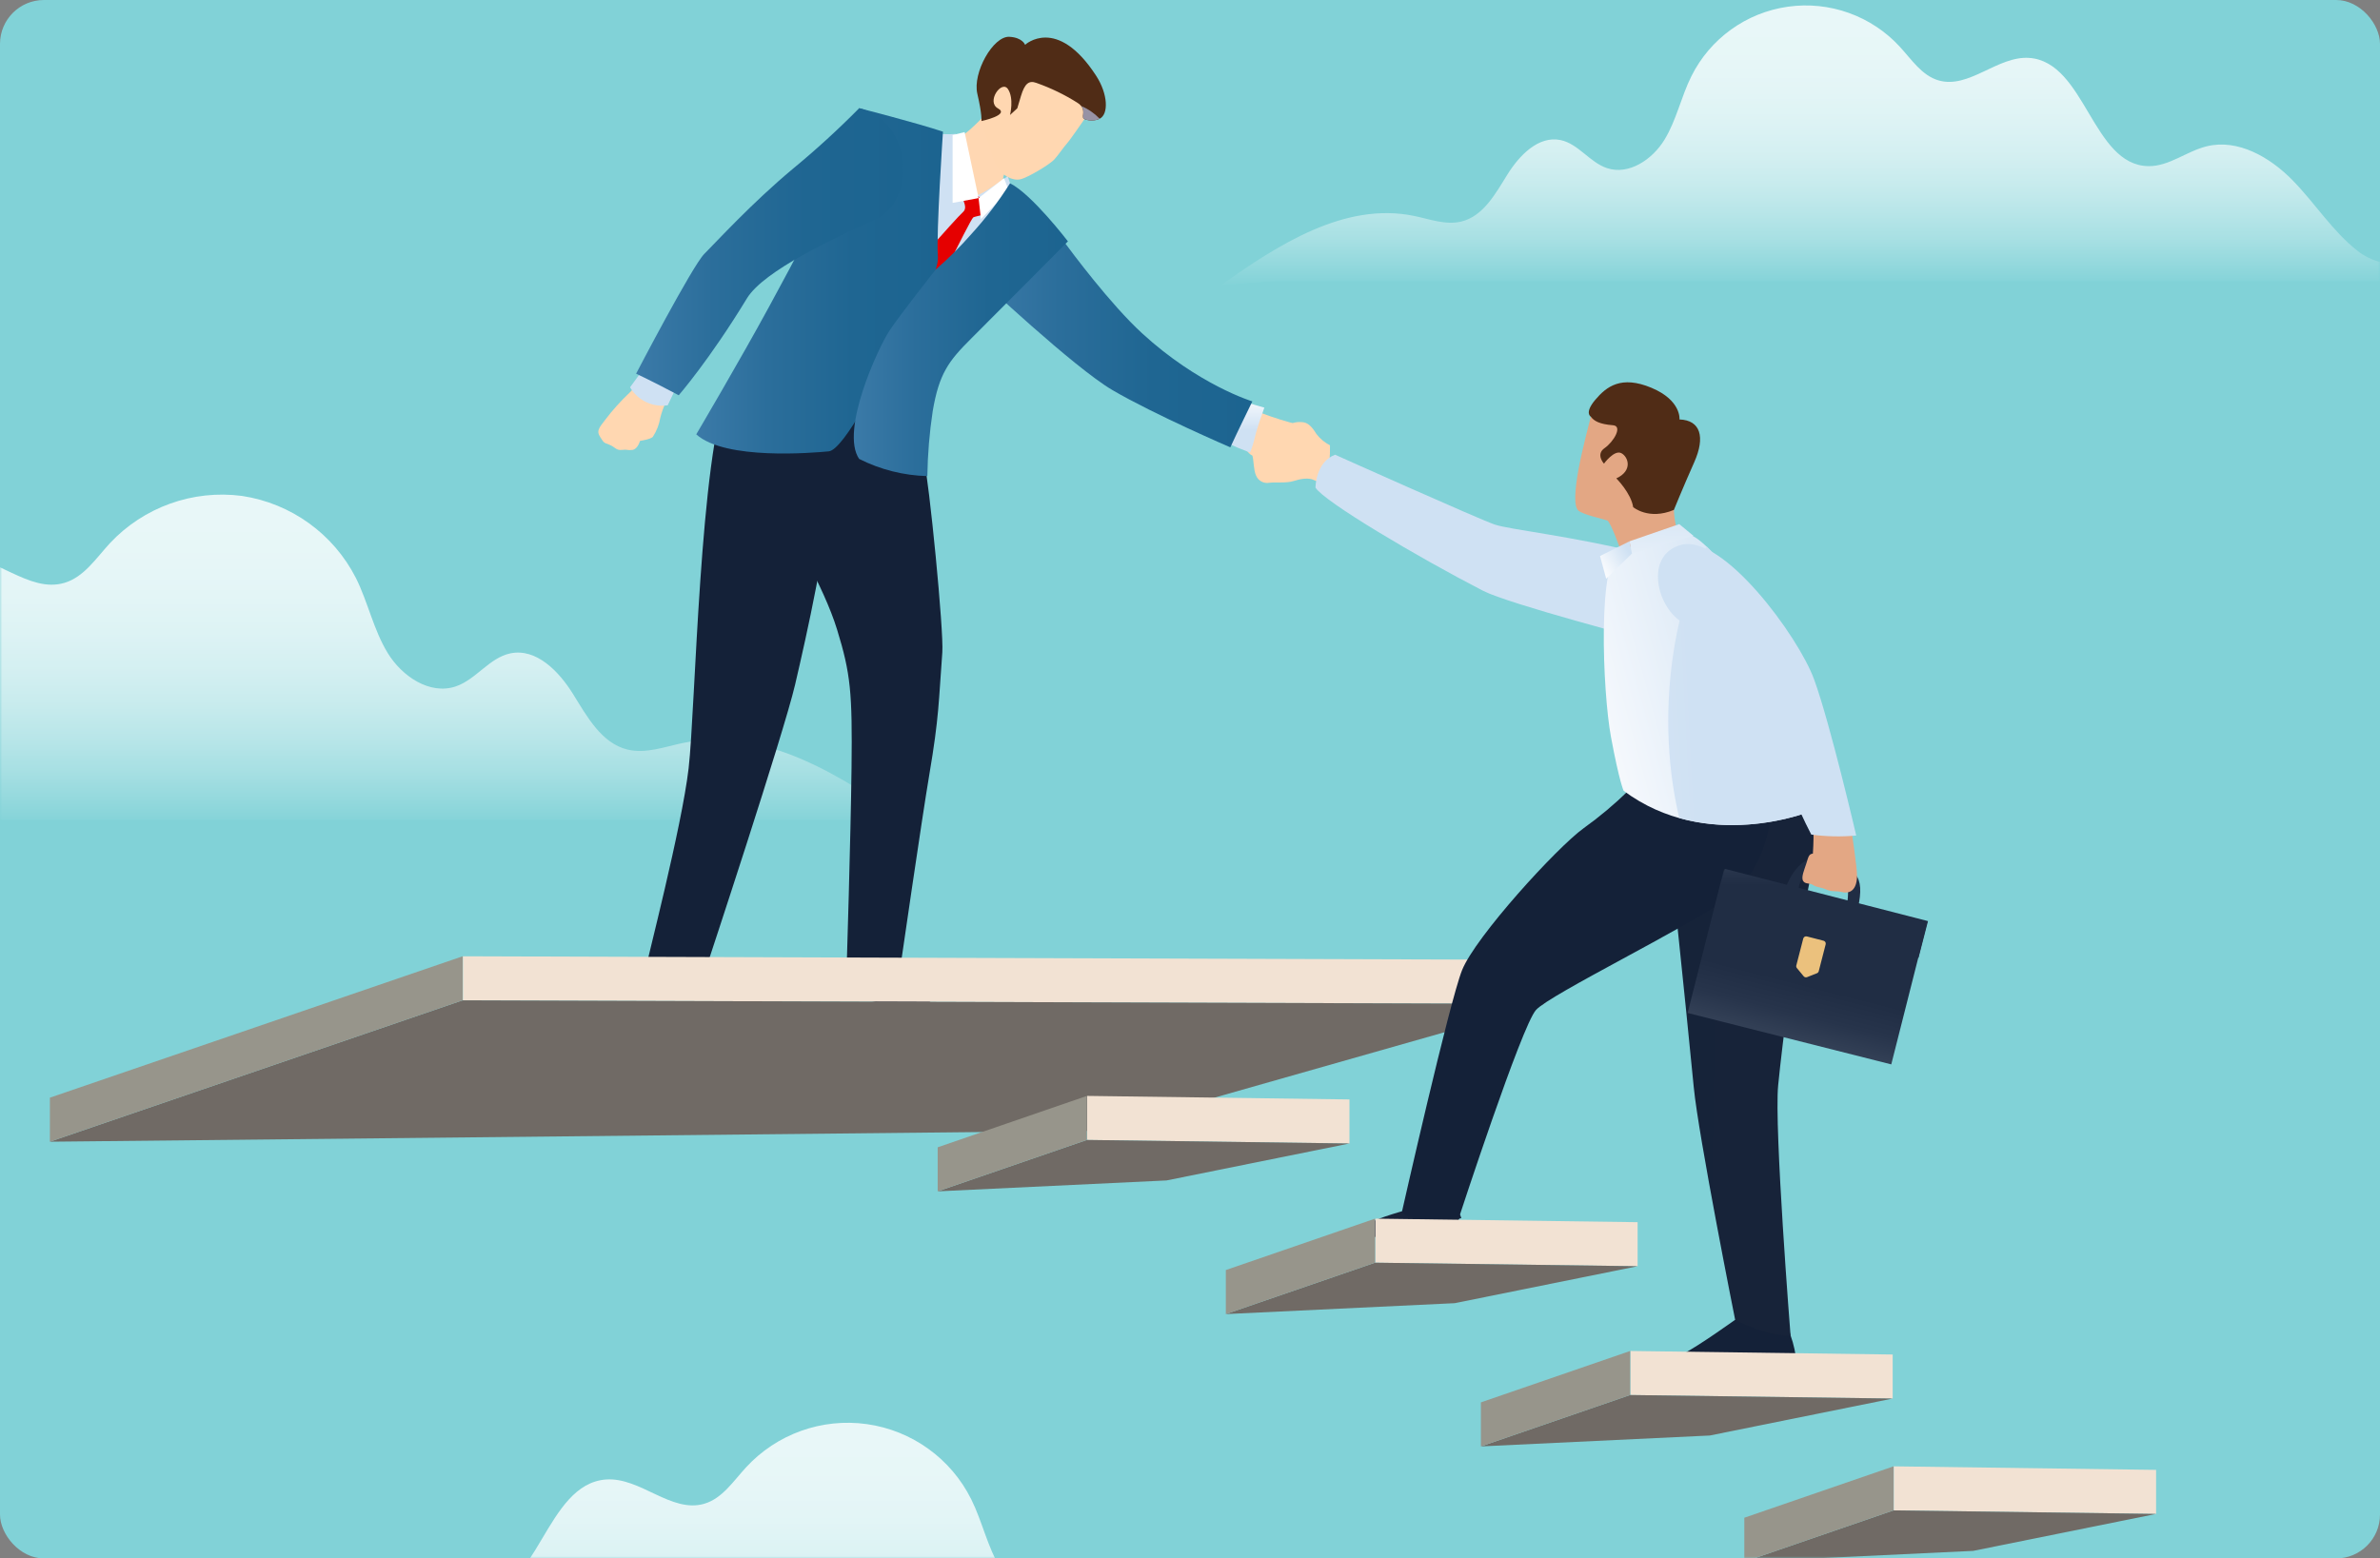 <svg xmlns="http://www.w3.org/2000/svg" width="542" height="355" fill="none" viewBox="0 0 542 355">
    <rect x="0" y="0" width="542" height="355" fill="#808080" stroke="none"/>
    <rect width="542" height="355" fill="#81D2D7" rx="10"/>
    <mask id="ju8r4rt5na" width="542" height="355" x="0" y="0" maskUnits="userSpaceOnUse">
        <rect width="542" height="355" fill="#fff" rx="10"/>
    </mask>
    <g mask="url(#ju8r4rt5na)">
        <path fill="url(#paint0_linear)" d="M-122.003 181.507c8.611.719 17.165 2.477 23.964-2.855 6.799-5.332 11.473-12.875 17.526-19.041 6.053-6.166 14.63-11.15 23.026-9.106 5.408 1.316 10.127 5.421 15.693 5.341 15.125-.218 16.908-27.986 31.994-29.1 8.544-.629 16.254 8.463 24.467 6.027 4.447-1.319 7.2-5.592 10.339-9.011 7.703-8.246 18.912-12.267 30.1-10.795 11.16 1.677 20.824 8.64 25.948 18.695 2.765 5.551 4.012 11.815 7.249 17.105 3.237 5.29 9.563 9.572 15.445 7.607 4.648-1.554 7.681-6.543 12.48-7.541 5.93-1.233 11.082 4.12 14.276 9.267 3.194 5.147 6.477 11.185 12.358 12.635 4.194 1.033 8.51-.634 12.74-1.505 18.6-3.833 36.536 7.729 52.02 18.726-5.688-.4-11.361-1.185-17.062-1.185H-136c10.091-5.857-2.309-6.625 13.997-5.264z" opacity=".82"/>
        <path fill="url(#paint1_linear)" d="M35.273 387.152c7.883.658 15.715 2.268 21.939-2.614s10.5-11.787 16.046-17.432c5.546-5.645 13.394-10.208 21.08-8.337 4.951 1.206 9.271 4.964 14.366 4.89 13.848-.2 15.48-25.621 29.292-26.638 7.821-.576 14.88 7.748 22.4 5.518 4.072-1.208 6.6-5.12 9.466-8.25 6.999-7.632 17.307-11.328 27.561-9.883 10.254 1.445 19.139 7.846 23.756 17.115 2.531 5.082 3.673 10.817 6.636 15.66s8.755 8.764 14.139 6.964c4.256-1.422 7.033-5.99 11.426-6.9 5.43-1.129 10.146 3.772 13.07 8.484 2.924 4.712 5.93 10.24 11.314 11.567 3.84.946 7.79-.58 11.664-1.378 17.029-3.508 33.448 7.076 47.624 17.144-5.207-.362-10.4-1.085-15.62-1.085H22.464c9.233-5.368-2.122-6.071 12.809-4.825z" opacity=".82"/>
        <path fill="url(#paint2_linear)" d="M557.21 59.585c-7.3.609-14.542 2.1-20.3-2.418-5.758-4.518-9.719-10.908-14.848-16.132-5.129-5.224-12.394-9.446-19.507-7.714-4.581 1.115-8.579 4.593-13.294 4.525-12.814-.185-14.325-23.71-27.106-24.651-7.238-.532-13.77 7.17-20.727 5.107-3.768-1.118-6.1-4.738-8.76-7.635-6.478-7.06-16.016-10.48-25.504-9.142-9.488 1.337-17.709 7.26-21.983 15.835-2.342 4.7-3.4 10.01-6.141 14.491s-8.1 8.11-13.084 6.445c-3.939-1.316-6.508-5.544-10.573-6.389-5.025-1.044-9.389 3.491-12.1 7.851-2.711 4.36-5.487 9.476-10.469 10.7-3.554.876-7.21-.537-10.794-1.275-15.758-3.247-30.952 6.548-44.07 15.864 4.818-.334 9.625-1 14.455-1h276.659c-8.545-4.964 1.963-5.615-11.854-4.462z" opacity=".82"/>
        <path fill="url(#paint3_linear)" d="M210.342 104.26c1.29 5.665 4.62 39.496 4.252 44.36-.845 11.177-.711 14.617-2.965 27.857-1.636 9.613-6.655 44.282-6.655 44.282s-7.902 2.543-12.173 0c0 0 .937-29.853 1.12-45.959.193-17.035-.194-21.325-3.3-31.412s-10.696-22.238-13.793-29.234c-3.098-6.996 7.888-27.996 7.888-27.996s21.899 9.23 24.074 11.378c2.174 2.148.826 3.533 1.552 6.724z"/>
        <path fill="url(#paint4_linear)" d="M195.646 89.27c.202 3.354-6.744 18.577-6.786 22.156-.13 10.85-5.203 33.419-7.794 44.541-2.59 11.122-20.223 64.444-20.223 64.444s-13.718.776-13.718 0c0-.777 8.147-31.988 9.7-45.437 1.552-13.45 2.527-71.49 8.998-86.49 6.471-15.001 29.823.785 29.823.785z"/>
        <path fill="#FFD7B1" d="M227.13 23.05s-5.313 6.289-8.349 8.055c-3.036 1.767-15.686 0-15.686 0s4.301 12.64 10.12 16.18c5.818 3.54 16.699 2.528 16.699 2.528s-1.771-4.769-1.518-8.849c.253-4.08 7.062-7.078 7.062-7.078L227.13 23.05z"/>
        <path fill="url(#paint5_linear)" d="M227.13 23.05s-5.313 6.289-8.349 8.055c-3.036 1.767-15.686 0-15.686 0s4.301 12.64 10.12 16.18c5.818 3.54 16.699 2.528 16.699 2.528s-1.771-4.769-1.518-8.849c.253-4.08 7.062-7.078 7.062-7.078L227.13 23.05z"/>
        <path fill="url(#paint6_linear)" d="M230.013 41.756l-.518-1.638s-5.953 4.398-7.247 4.398c0 0-5.824-11.681-4.531-14.01-1.989.162-3.99.063-5.952-.293-4.294-.697-6.21 0-6.21 0s-6.082 25.424-10.482 33.442c-4.4 8.018-9.315 15-9.315 15l-1.035 7.5s3.105 5.82 11.906 8.601l8.8 2.78s-2.33-12.41 5.694-22.76c8.023-10.35 21.741-26.381 21.741-26.381l-2.851-6.639z"/>
        <path fill="#E50000" d="M219.257 48.355c1.623-1.398-1.106-3.556.167-5.302.097-.131.21-.25.336-.354l5.33 3.581-1.048 2.587c-1.065.286-2.217.533-2.388.642-.787.503-11.489 23.077-13.898 25.984-2.505 3.019-6.624 5.545-7.528 4.917-1.095-.761.064-9.177.75-10.32 2.941-4.92 16.954-20.594 18.279-21.735z"/>
        <path fill="url(#paint7_linear)" d="M222.854 45.126l-5.914 1.09V30.77l2.735-.683 3.179 15.04z"/>
        <path fill="url(#paint8_linear)" d="M228.643 40.596l-5.791 4.529.542 4.773 6.318-6.53-1.069-2.772z"/>
        <path fill="#FFD7B1" d="M302.879 101.437c-1.203-.616-2.253-1.492-3.075-2.565-.729-1.174-1.656-2.488-2.975-2.679-1.318-.19-2.937.077-2.862.773.075.696 2.779 2.342 3.041 3.373.263 1.031.981 2.715.566 4.047-.278 1.431-.394 2.89-.347 4.347 1.336-.141 2.685.096 3.894.683 1.89.971 1.758-7.979 1.758-7.979z"/>
        <path fill="#FFD7B1" d="M300.202 101.407c-1.916-1.182-6.294-2.838-7.677-2.392-2.11.878-4.08 2.061-5.846 3.511-.691.808-1.812.185-1.479 1.229.332 1.044.266 3.36.839 4.562.486 1.198 1.749 1.889 3.021 1.654 1.421-.197 3.877.13 5.5-.388 1.623-.517 3.405-.838 4.675-.224.784.375 1.617.635 2.475.771 0 0 .53-6.189 1.071-6.751.54-.562-2.579-1.972-2.579-1.972z"/>
        <path fill="#FFD7B1" d="M299.249 100.89c-.867-1.438-1.577-3.85-3.257-4.086-2.987-.724-5.924-1.639-8.794-2.739-1.565-.726-3.006-1.695-4.269-2.87-1.377 1.867-2.76 3.73-4.15 5.587.839.927 1.778 1.917 2.636 2.702 2.275 2.08 2.475 3.781 3.785 4.271 1.309.489 1.779-.551 3.44-1.652 1.661-1.102 3.692-2.93 4.853-2.905 1.161.024 2.194 2.336 3.365 2.801 1.171.464 3.258.33 2.391-1.109z"/>
        <path fill="url(#paint9_linear)" d="M281.814 91.058c2.173.663 6.119 1.8 6.119 1.8s-1.618 4.424-2.152 6.695c-.264 1.203-.63 2.382-1.096 3.522 0 0-5.002-1.733-7.468-3.551-2.467-1.818-6.088-7.104-6.088-7.104l10.685-1.362z"/>
        <path fill="url(#paint10_linear)" d="M242.247 54.978c1.876 2.542 10.595 14.283 17.845 20.945 12.803 11.766 25.106 15.513 25.106 15.513s-3.441 7.019-5.015 10.465c0 0-17.371-7.487-26.853-13.046-8.778-5.144-30.155-25.274-30.155-25.274l19.072-8.603z"/>
        <path fill="url(#paint11_linear)" d="M214.743 29.997s-1.554 23.183-1.165 28.226c.389 5.043-6.21 12.803-9.315 19.79-3.105 6.986-12.035 24.468-15.529 24.801-3.494.334-23.576 2.079-30.176-3.87 0 0 9.986-16.927 16.587-29.079 6.68-12.299 10.872-20.131 13.977-28.106 3.106-7.974 6.546-17.113 6.546-17.113s13.129 3.351 19.075 5.351z"/>
        <path fill="url(#paint12_linear)" d="M230.013 41.756c-2.581 4.106-5.524 7.972-8.796 11.553-2.511 2.872-5.218 5.567-8.101 8.066 0 0-7.946 10.039-10.534 13.92-2.588 3.88-11.329 22.841-6.928 29.242 4.824 2.437 10.128 3.776 15.532 3.918.074-4.957.482-9.903 1.223-14.805 1.451-8.515 3.571-11.372 8.773-16.545 5.203-5.173 22.019-22.125 22.019-22.125s-8.271-10.81-13.188-13.224z"/>
        <path fill="url(#paint13_linear)" d="M170.301 228.403c-1.257-1.32-2.668-2.485-4.202-3.47-3.495-2.312-5.971-5.874-6.92-9.954h-10.035c-.988 3.364-1.767 6.785-2.335 10.243 7.898.489 15.749 1.552 23.492 3.181z"/>
        <path fill="url(#paint14_linear)" d="M216.937 232.882c.183-1.588-2.962-2.384-7.278-6.588-5.083-4.947-5.784-7.375-8.803-8.564l-6.527 1.73c-1.387 2.138-2.276 4.56-2.602 7.087 8.473 1.834 16.897 3.884 25.21 6.335z"/>
        <path fill="#FFD7B1" d="M153.465 88.611c-1.445 1.946-2.494 4.158-3.085 6.508-.258 1.569-.842 3.067-1.714 4.397-.515.571-2.914.914-2.914.914s-.514 1.883-1.714 2.054c-1.2.171-1.028-.168-2.4 0-1.371.168-1.543-.685-2.913-1.198-1.37-.513-1.2-.457-2.058-1.77-.857-1.314-.342-1.95 1.2-3.942 1.659-2.18 3.494-4.222 5.485-6.105 2.4-2.283 4.833-7.178 4.833-7.178l5.28 6.32z"/>
        <path fill="url(#paint15_linear)" d="M155.148 85.811l-3.086 6.509c-3.43.52-6.831-1.106-8.58-4.1l6.386-8.73 5.28 6.321z"/>
        <path fill="url(#paint16_linear)" d="M195.668 24.643c-4.792 4.852-9.828 9.456-15.09 13.794-9.315 7.76-17.471 16.682-20.189 19.398-2.717 2.716-15.529 27.287-15.529 27.287s3.882 1.81 9.706 4.914c0 0 6.988-8.022 15.529-22.063 3.872-6.366 20.211-13.888 29.324-18.03 9.112-4.141 8.673-22.161-3.751-25.3z"/>
        <path fill="#FFD7B1" d="M246.965 27.132s-3.273 4.766-3.978 5.534c-.705.768-1.902 2.566-2.892 3.662-.989 1.096-5.997 4.13-7.752 4.521-1.754.392-4.157-.88-5.255-2.843-1.097-1.963-2.196-5.875-2.89-8.153-.693-2.279.982-7.918.982-7.918s.672-4.423 7.679-3.922c7.007.502 8.5-.251 10.684 1.323 5.516 3.969 3.422 7.796 3.422 7.796z"/>
        <path fill="#502C16" d="M222.57 21.361c1.117 4.775.939 6.213.939 6.213s6.507-1.383 3.767-2.878c-2.739-1.494.811-6.54 2.259-4.416 1.434 2.127.481 5.91.481 5.91l1.648-1.509.832-2.782c.839-2.79 1.777-3.68 3.546-3.005 3.25 1.145 6.363 2.65 9.278 4.488.346.197.651.458.9.768 1.061 1.318-.104 2.648.746 2.977 1.115.456 2.371.425 3.463-.083 2.065-1.016 1.907-5.61-.796-9.779-8.953-13.806-16.188-7.061-16.188-7.061s-.587-1.666-3.583-1.82c-3.718-.188-8.409 8.215-7.292 12.977z"/>
        <path fill="url(#paint17_linear)" d="M246.224 24.151c1.061 1.319-.104 2.649.746 2.978 1.116.455 2.371.425 3.463-.084-1.192-1.24-2.624-2.224-4.209-2.894z"/>
        <path fill="#F2E2D3" d="M105.424 227.865l246.267.807v-10.031l-246.267-.808v10.032z"/>
        <path fill="#706A65" d="M11.361 260.074l94-32.209 246.33.807-101.672 28.918-238.658 2.484z"/>
        <path fill="#97958B" d="M11.361 260.074l94-32.209v-10.032l-94 32.21v10.031z"/>
        <path fill="#F2E2D3" d="M247.584 259.671l59.732.808v-10.032l-59.732-.808v10.032z"/>
        <path fill="#706A65" d="M213.539 271.38l33.986-11.709 59.795.808-41.657 8.416-52.124 2.485z"/>
        <path fill="#97958B" d="M213.539 271.38l33.986-11.709v-10.032l-33.986 11.708v10.033z"/>
        <path fill="#F2E2D3" d="M431.278 344.052l59.732.808v-10.032l-59.732-.807v10.031z"/>
        <path fill="#706A65" d="M397.233 355.762l33.986-11.709 59.794.808-41.656 8.416-52.124 2.485z"/>
        <path fill="#97958B" d="M397.233 355.762l33.986-11.709v-10.032l-33.986 11.708v10.033z"/>
        <path fill="url(#paint18_linear)" d="M407.762 304.177c.743 2.06 1.203 4.211 1.371 6.394.178 1.952.178 3.917 0 5.869 0 0-18.742-2.235-28.812-3.354-.033-2.061 1.182-3.937 3.077-4.751 3.357-1.677 11.748-7.697 11.748-7.697s11.243-2.851 12.616 3.539z"/>
        <path fill="url(#paint19_linear)" d="M412.009 183.906s3.152 5.573-.959 21.648c-2.24 8.76-5.174 32.158-6.109 41.696-.935 9.537 2.821 56.927 2.821 56.927s-4.418.597-12.616-3.539c0 0-8.358-41.837-9.427-53.012-1.707-17.869-6.595-64.155-6.595-64.155 5.042-1.504 10.188-2.632 15.396-3.373 7.519-.949 17.489 3.808 17.489 3.808z"/>
        <path fill="url(#paint20_linear)" d="M332.793 277.534s-1.016-.419-.816 2.165c.127 1.391.127 2.79 0 4.181 0 0-14.073-1.593-21.244-2.389-.025-1.468.841-2.805 2.191-3.384 2.391-1.195 9.566-3.093 9.566-3.093s9.328-2.031 10.303 2.52z"/>
        <path fill="url(#paint21_linear)" d="M403.231 185.744s-.727 12.238-9.848 18.895c-9.121 6.658-40.316 21.814-43.591 25.429-3.274 3.614-17.505 47.199-17.505 47.199s-10.238 1.712-13.042-1.142c0 0 10.809-47.862 13.709-55.119 3.04-7.608 21.607-27.97 27.688-32.345 3.613-2.591 7.025-5.452 10.204-8.559l32.385 5.642z"/>
        <path fill="url(#paint22_linear)" d="M373.944 126.073s4.925 2.037 5.165 9.225c.24 7.187-4.021 10.544-4.021 10.544.274.058-31.483-8.241-37.343-11.262-14.867-7.668-36.335-20.395-38.167-23.51 0 0 0-5.811 4.467-7.486 0 0 32.784 14.702 36.335 15.9 3.552 1.198 16.949 2.509 33.564 6.589z"/>
        <path fill="#E3A784" d="M362.28 94.91s-2.028 7.667-2.828 12.14c-.8 4.473-1.119 8.307 0 9.265 1.118.959 5.755 1.918 6.555 2.237.799.32 3.036 6.709 3.036 6.709s4.157 7.84 11.833 5.271c3.86-1.291 2.398-6.39 2.398-6.39-1.272-2.477-1.982-5.204-2.079-7.987-.159-4.633-1.594-16.933-1.594-16.933L362.28 94.91z"/>
        <path fill="#502C16" d="M362.28 94.91c.689.958 1.93 1.717 5.045 1.957 2.282.175.16 3.773-1.918 5.213-2.079 1.44-.135 3.533-.135 3.533s2.333-3.195 3.932-2.397c1.598.798 2.717 3.994-1.12 5.751 0 0 3.357 3.354 3.837 6.55 0 0 3.517 3.035 9.272.639 0 0 2.078-5.115 4.636-10.863 2.558-5.747 1.439-9.584-3.356-9.745 0 0 .48-4.34-6.395-7.216-6.874-2.876-10.231-.291-12.789 2.744-2.557 3.034-1.009 3.833-1.009 3.833z"/>
        <path fill="url(#paint23_linear)" d="M403.323 148.744c4.077 13.898 8.633 36.183 8.633 36.183s-23.26 9.344-42.204-4.793c0 0-.959-1.917-2.878-12.221-1.918-10.304-3.149-40.915 2.167-42.651 6.859-2.24 9.237-1.418 14.499-3.557 3.243-1.32 15.707 13.141 19.783 27.039z"/>
        <path fill="url(#paint24_linear)" d="M403.323 148.744c-2.819-9.608-9.641-19.479-14.657-24.223-5.659 9.567-12.54 34.838-6.261 61.807 15.287 4.309 29.553-1.401 29.553-1.401s-4.558-22.285-8.635-36.183z"/>
        <path fill="#F2E2D3" d="M313.203 287.631l59.732.808v-10.032l-59.732-.808v10.032z"/>
        <path fill="#706A65" d="M279.158 299.34l33.986-11.709 59.793.808-41.656 8.416-52.123 2.485z"/>
        <path fill="#97958B" d="M279.158 299.34l33.986-11.709v-10.032l-33.986 11.709v10.032z"/>
        <path fill="#F2E2D3" d="M371.292 317.775l59.732.807V308.55l-59.732-.807v10.032z"/>
        <path fill="#706A65" d="M337.246 329.483l33.986-11.708 59.794.807-41.656 8.417-52.124 2.484z"/>
        <path fill="#97958B" d="M337.246 329.483l33.986-11.708v-10.032l-33.986 11.709v10.031z"/>
        <path fill="url(#paint25_linear)" d="M420.606 206.296c.77-5.325-.265-6.463-2.382-8.181-2.028-1.645-8.673-.425-8.657 4.98l-2.967-.749s2.574-7.51 7.402-6.699c8.921 1.501 10.692 3.949 9.123 11.121l-2.519-.472z"/>
        <path fill="url(#paint26_linear)" d="M430.7 242.461l-46.373-11.717 8.23-32.523 46.372 11.717-8.229 32.523z"/>
        <path fill="url(#paint27_linear)" d="M436.913 218.168l-24.703.075-21.588-11.984 2.15-8.348 46.291 11.91-2.15 8.347z"/>
        <path fill="url(#paint28_linear)" d="M413.777 221.696l-2.256.893c-.272.107-.582.027-.767-.198l-1.545-1.87c-.137-.166-.187-.388-.133-.597l1.579-6.127c.044-.173.155-.322.309-.413.155-.09.339-.116.512-.071l3.8.977c.174.044.322.156.413.31.091.153.117.337.071.51l-1.578 6.128c-.053.209-.204.379-.405.458z"/>
        <path fill="#E3A784" d="M421.42 187.451l-8.48-.022c.101 2.34.071 4.684-.092 7.02-.923.068-1.032.79-1.472 2.187-.474 1.5-1.248 3.196-.755 4.025.492.829 1.492.394 2.279.949.787.554 1.739.446 3.011 1.025 1.273.58 2.199.234 3.525.567 1.326.333 3.31.107 3.471-3.447.091-1.962-1.267-10.283-1.487-12.304z"/>
        <path fill="url(#paint29_linear)" d="M382.859 124.114c9.468-2.496 26.654 20.732 30.28 30.674 3.626 9.942 9.582 35.541 9.582 35.541-3.41.32-6.845.246-10.238-.221-3.551-6.849-6.374-14.051-8.422-21.489-1.659-5.874-14.161-23.255-20.519-26.607-6.359-3.353-9.151-15.667-.683-17.898z"/>
        <path fill="url(#paint30_linear)" d="M371.091 123.301l.56 2.795 13.985-4.053-3.216-2.655-11.329 3.913z"/>
        <path fill="url(#paint31_linear)" d="M365.777 131.827l-1.399-5.172 6.713-3.354.56 2.795-5.874 5.731z"/>
    </g>
    <defs>
        <linearGradient id="paint0_linear" x1="207.622" x2="207.622" y1="187.956" y2="112.668" gradientUnits="userSpaceOnUse">
            <stop stop-color="#fff" stop-opacity=".01"/>
            <stop offset=".071" stop-color="#fff" stop-opacity=".169"/>
            <stop offset=".164" stop-color="#fff" stop-opacity=".365"/>
            <stop offset=".261" stop-color="#fff" stop-opacity=".533"/>
            <stop offset=".361" stop-color="#fff" stop-opacity=".678"/>
            <stop offset=".465" stop-color="#fff" stop-opacity=".796"/>
            <stop offset=".575" stop-color="#fff" stop-opacity=".886"/>
            <stop offset=".693" stop-color="#fff" stop-opacity=".949"/>
            <stop offset=".824" stop-color="#fff" stop-opacity=".988"/>
            <stop offset=".995" stop-color="#fff"/>
        </linearGradient>
        <linearGradient id="paint1_linear" x1="337.052" x2="337.052" y1="393.062" y2="324.098" gradientUnits="userSpaceOnUse">
            <stop stop-color="#fff" stop-opacity=".01"/>
            <stop offset=".071" stop-color="#fff" stop-opacity=".169"/>
            <stop offset=".164" stop-color="#fff" stop-opacity=".365"/>
            <stop offset=".261" stop-color="#fff" stop-opacity=".533"/>
            <stop offset=".361" stop-color="#fff" stop-opacity=".678"/>
            <stop offset=".465" stop-color="#fff" stop-opacity=".796"/>
            <stop offset=".575" stop-color="#fff" stop-opacity=".886"/>
            <stop offset=".693" stop-color="#fff" stop-opacity=".949"/>
            <stop offset=".824" stop-color="#fff" stop-opacity=".988"/>
            <stop offset=".995" stop-color="#fff"/>
        </linearGradient>
        <linearGradient id="paint2_linear" x1="464.845" x2="464.845" y1="65.047" y2="1.24" gradientUnits="userSpaceOnUse">
            <stop stop-color="#fff" stop-opacity=".01"/>
            <stop offset=".071" stop-color="#fff" stop-opacity=".169"/>
            <stop offset=".164" stop-color="#fff" stop-opacity=".365"/>
            <stop offset=".261" stop-color="#fff" stop-opacity=".533"/>
            <stop offset=".361" stop-color="#fff" stop-opacity=".678"/>
            <stop offset=".465" stop-color="#fff" stop-opacity=".796"/>
            <stop offset=".575" stop-color="#fff" stop-opacity=".886"/>
            <stop offset=".693" stop-color="#fff" stop-opacity=".949"/>
            <stop offset=".824" stop-color="#fff" stop-opacity=".988"/>
            <stop offset=".995" stop-color="#fff"/>
        </linearGradient>
        <linearGradient id="paint3_linear" x1="-1987.14" x2="-1567.08" y1="889.702" y2="890.58" gradientUnits="userSpaceOnUse">
            <stop stop-color="#343A44"/>
            <stop offset=".301" stop-color="#232C3D"/>
            <stop offset=".639" stop-color="#172339"/>
            <stop offset="1" stop-color="#142138"/>
        </linearGradient>
        <linearGradient id="paint4_linear" x1="42.795" x2="91.321" y1="220.756" y2="220.756" gradientUnits="userSpaceOnUse">
            <stop stop-color="#343A44"/>
            <stop offset=".301" stop-color="#232C3D"/>
            <stop offset=".639" stop-color="#172339"/>
            <stop offset="1" stop-color="#142138"/>
        </linearGradient>
        <linearGradient id="paint5_linear" x1="42.901" x2="33.407" y1="45.684" y2="16.715" gradientUnits="userSpaceOnUse">
            <stop stop-color="#fff" stop-opacity=".01"/>
            <stop offset=".236" stop-color="#F6F3F4" stop-opacity=".22"/>
            <stop offset=".769" stop-color="#E1D5D9" stop-opacity=".761"/>
            <stop offset=".994" stop-color="#D8C9CE"/>
        </linearGradient>
        <linearGradient id="paint6_linear" x1="5.587" x2="53.729" y1="97.536" y2="97.536" gradientUnits="userSpaceOnUse">
            <stop offset=".288" stop-color="#fff"/>
            <stop offset=".337" stop-color="#FBFCFE"/>
            <stop offset="1" stop-color="#CFE1F3"/>
        </linearGradient>
        <linearGradient id="paint7_linear" x1="567.616" x2="627.233" y1="130.524" y2="130.969" gradientUnits="userSpaceOnUse">
            <stop offset=".288" stop-color="#fff"/>
            <stop offset=".337" stop-color="#FBFCFE"/>
            <stop offset="1" stop-color="#CFE1F3"/>
        </linearGradient>
        <linearGradient id="paint8_linear" x1="285.093" x2="296.075" y1="59.207" y2="60.543" gradientUnits="userSpaceOnUse">
            <stop offset=".288" stop-color="#fff"/>
            <stop offset=".337" stop-color="#FBFCFE"/>
            <stop offset="1" stop-color="#CFE1F3"/>
        </linearGradient>
        <linearGradient id="paint9_linear" x1="-49.638" x2="-49.638" y1="86.323" y2="97.944" gradientUnits="userSpaceOnUse">
            <stop offset=".288" stop-color="#fff"/>
            <stop offset=".337" stop-color="#FBFCFE"/>
            <stop offset="1" stop-color="#CFE1F3"/>
        </linearGradient>
        <linearGradient id="paint10_linear" x1="223.175" x2="285.198" y1="101.901" y2="101.901" gradientUnits="userSpaceOnUse">
            <stop stop-color="#3B7AA8"/>
            <stop offset=".29" stop-color="#2B6E9B"/>
            <stop offset=".634" stop-color="#1F6692"/>
            <stop offset="1" stop-color="#1C6490"/>
        </linearGradient>
        <linearGradient id="paint11_linear" x1="158.558" x2="214.743" y1="103.31" y2="103.31" gradientUnits="userSpaceOnUse">
            <stop stop-color="#3B7AA8"/>
            <stop offset=".29" stop-color="#2B6E9B"/>
            <stop offset=".634" stop-color="#1F6692"/>
            <stop offset="1" stop-color="#1C6490"/>
        </linearGradient>
        <linearGradient id="paint12_linear" x1="194.436" x2="243.201" y1="108.455" y2="108.455" gradientUnits="userSpaceOnUse">
            <stop stop-color="#3B7AA8"/>
            <stop offset=".29" stop-color="#2B6E9B"/>
            <stop offset=".634" stop-color="#1F6692"/>
            <stop offset="1" stop-color="#1C6490"/>
        </linearGradient>
        <linearGradient id="paint13_linear" x1="66.445" x2="92.004" y1="228.994" y2="228.994" gradientUnits="userSpaceOnUse">
            <stop stop-color="#343A44"/>
            <stop offset=".301" stop-color="#232C3D"/>
            <stop offset=".639" stop-color="#172339"/>
            <stop offset="1" stop-color="#142138"/>
        </linearGradient>
        <linearGradient id="paint14_linear" x1="34.092" x2="58.351" y1="252.655" y2="252.655" gradientUnits="userSpaceOnUse">
            <stop stop-color="#343A44"/>
            <stop offset=".301" stop-color="#232C3D"/>
            <stop offset=".639" stop-color="#172339"/>
            <stop offset="1" stop-color="#142138"/>
        </linearGradient>
        <linearGradient id="paint15_linear" x1="83.309" x2="94.975" y1="92.416" y2="92.416" gradientUnits="userSpaceOnUse">
            <stop offset=".288" stop-color="#fff"/>
            <stop offset=".337" stop-color="#FBFCFE"/>
            <stop offset="1" stop-color="#CFE1F3"/>
        </linearGradient>
        <linearGradient id="paint16_linear" x1="144.86" x2="205.696" y1="90.036" y2="90.036" gradientUnits="userSpaceOnUse">
            <stop stop-color="#3B7AA8"/>
            <stop offset=".29" stop-color="#2B6E9B"/>
            <stop offset=".634" stop-color="#1F6692"/>
            <stop offset="1" stop-color="#1C6490"/>
        </linearGradient>
        <linearGradient id="paint17_linear" x1="272.583" x2="272.309" y1="40.885" y2="33.654" gradientUnits="userSpaceOnUse">
            <stop stop-color="#fff" stop-opacity=".01"/>
            <stop offset=".305" stop-color="#E1DFE4" stop-opacity=".286"/>
            <stop offset=".991" stop-color="#9892A4"/>
        </linearGradient>
        <linearGradient id="paint18_linear" x1="13.326" x2="22.591" y1="313.677" y2="342.682" gradientUnits="userSpaceOnUse">
            <stop stop-color="#343A44"/>
            <stop offset=".301" stop-color="#232C3D"/>
            <stop offset=".639" stop-color="#172339"/>
            <stop offset="1" stop-color="#142138"/>
        </linearGradient>
        <linearGradient id="paint19_linear" x1="657.146" x2="290.435" y1="-392.269" y2="-398.211" gradientUnits="userSpaceOnUse">
            <stop stop-color="#343A44"/>
            <stop offset=".301" stop-color="#232C3D"/>
            <stop offset=".639" stop-color="#172339"/>
            <stop offset="1" stop-color="#142138"/>
        </linearGradient>
        <linearGradient id="paint20_linear" x1="69.567" x2="73.008" y1="279.318" y2="314.584" gradientUnits="userSpaceOnUse">
            <stop stop-color="#343A44"/>
            <stop offset=".301" stop-color="#232C3D"/>
            <stop offset=".639" stop-color="#172339"/>
            <stop offset="1" stop-color="#142138"/>
        </linearGradient>
        <linearGradient id="paint21_linear" x1="35.961" x2="119.947" y1="277.776" y2="277.776" gradientUnits="userSpaceOnUse">
            <stop stop-color="#343A44"/>
            <stop offset=".301" stop-color="#232C3D"/>
            <stop offset=".639" stop-color="#172339"/>
            <stop offset="1" stop-color="#142138"/>
        </linearGradient>
        <linearGradient id="paint22_linear" x1="60.079" x2="139.62" y1="145.842" y2="145.842" gradientUnits="userSpaceOnUse">
            <stop offset=".288" stop-color="#fff"/>
            <stop offset=".337" stop-color="#FBFCFE"/>
            <stop offset="1" stop-color="#CFE1F3"/>
        </linearGradient>
        <linearGradient id="paint23_linear" x1="350.125" x2="426.403" y1="236.582" y2="215.643" gradientUnits="userSpaceOnUse">
            <stop offset=".288" stop-color="#fff"/>
            <stop offset=".337" stop-color="#FBFCFE"/>
            <stop offset="1" stop-color="#CFE1F3"/>
        </linearGradient>
        <linearGradient id="paint24_linear" x1="232.604" x2="395.074" y1="352.212" y2="343.856" gradientUnits="userSpaceOnUse">
            <stop offset=".288" stop-color="#fff"/>
            <stop offset=".337" stop-color="#FBFCFE"/>
            <stop offset="1" stop-color="#CFE1F3"/>
        </linearGradient>
        <linearGradient id="paint25_linear" x1="25.476" x2="25.476" y1="183.878" y2="175.033" gradientUnits="userSpaceOnUse">
            <stop stop-color="#202D44"/>
            <stop offset=".208" stop-color="#27344B"/>
            <stop offset=".531" stop-color="#3D4A5F"/>
            <stop offset=".926" stop-color="#616E80"/>
            <stop offset="1" stop-color="#697687"/>
        </linearGradient>
        <linearGradient id="paint26_linear" x1="769.125" x2="760.899" y1="314.715" y2="347.247" gradientUnits="userSpaceOnUse">
            <stop stop-color="#202D44"/>
            <stop offset=".208" stop-color="#27344B"/>
            <stop offset=".531" stop-color="#3D4A5F"/>
            <stop offset=".926" stop-color="#616E80"/>
            <stop offset="1" stop-color="#697687"/>
        </linearGradient>
        <linearGradient id="paint27_linear" x1="445.07" x2="445.07" y1="201.733" y2="186.891" gradientUnits="userSpaceOnUse">
            <stop stop-color="#202D44"/>
            <stop offset=".208" stop-color="#27344B"/>
            <stop offset=".531" stop-color="#3D4A5F"/>
            <stop offset=".926" stop-color="#616E80"/>
            <stop offset="1" stop-color="#697687"/>
        </linearGradient>
        <linearGradient id="paint28_linear" x1="430.697" x2="430.697" y1="206.246" y2="197.144" gradientUnits="userSpaceOnUse">
            <stop offset=".006" stop-color="#EBC17D"/>
            <stop offset=".158" stop-color="#E2B46B"/>
            <stop offset=".459" stop-color="#CB933F"/>
            <stop offset=".596" stop-color="#C08329"/>
            <stop offset=".839" stop-color="#DBB784"/>
            <stop offset="1" stop-color="#EEDCC3"/>
        </linearGradient>
        <linearGradient id="paint29_linear" x1="-464.114" x2="-378.247" y1="158.219" y2="210.827" gradientUnits="userSpaceOnUse">
            <stop offset=".288" stop-color="#fff"/>
            <stop offset=".337" stop-color="#FBFCFE"/>
            <stop offset="1" stop-color="#CFE1F3"/>
        </linearGradient>
        <linearGradient id="paint30_linear" x1="418.045" x2="419.767" y1="156.119" y2="113.665" gradientUnits="userSpaceOnUse">
            <stop offset=".288" stop-color="#fff"/>
            <stop offset=".337" stop-color="#FBFCFE"/>
            <stop offset="1" stop-color="#CFE1F3"/>
        </linearGradient>
        <linearGradient id="paint31_linear" x1="364.465" x2="374.203" y1="136.962" y2="131.204" gradientUnits="userSpaceOnUse">
            <stop offset=".288" stop-color="#fff"/>
            <stop offset=".337" stop-color="#FBFCFE"/>
            <stop offset="1" stop-color="#CFE1F3"/>
        </linearGradient>
    </defs>
</svg>
